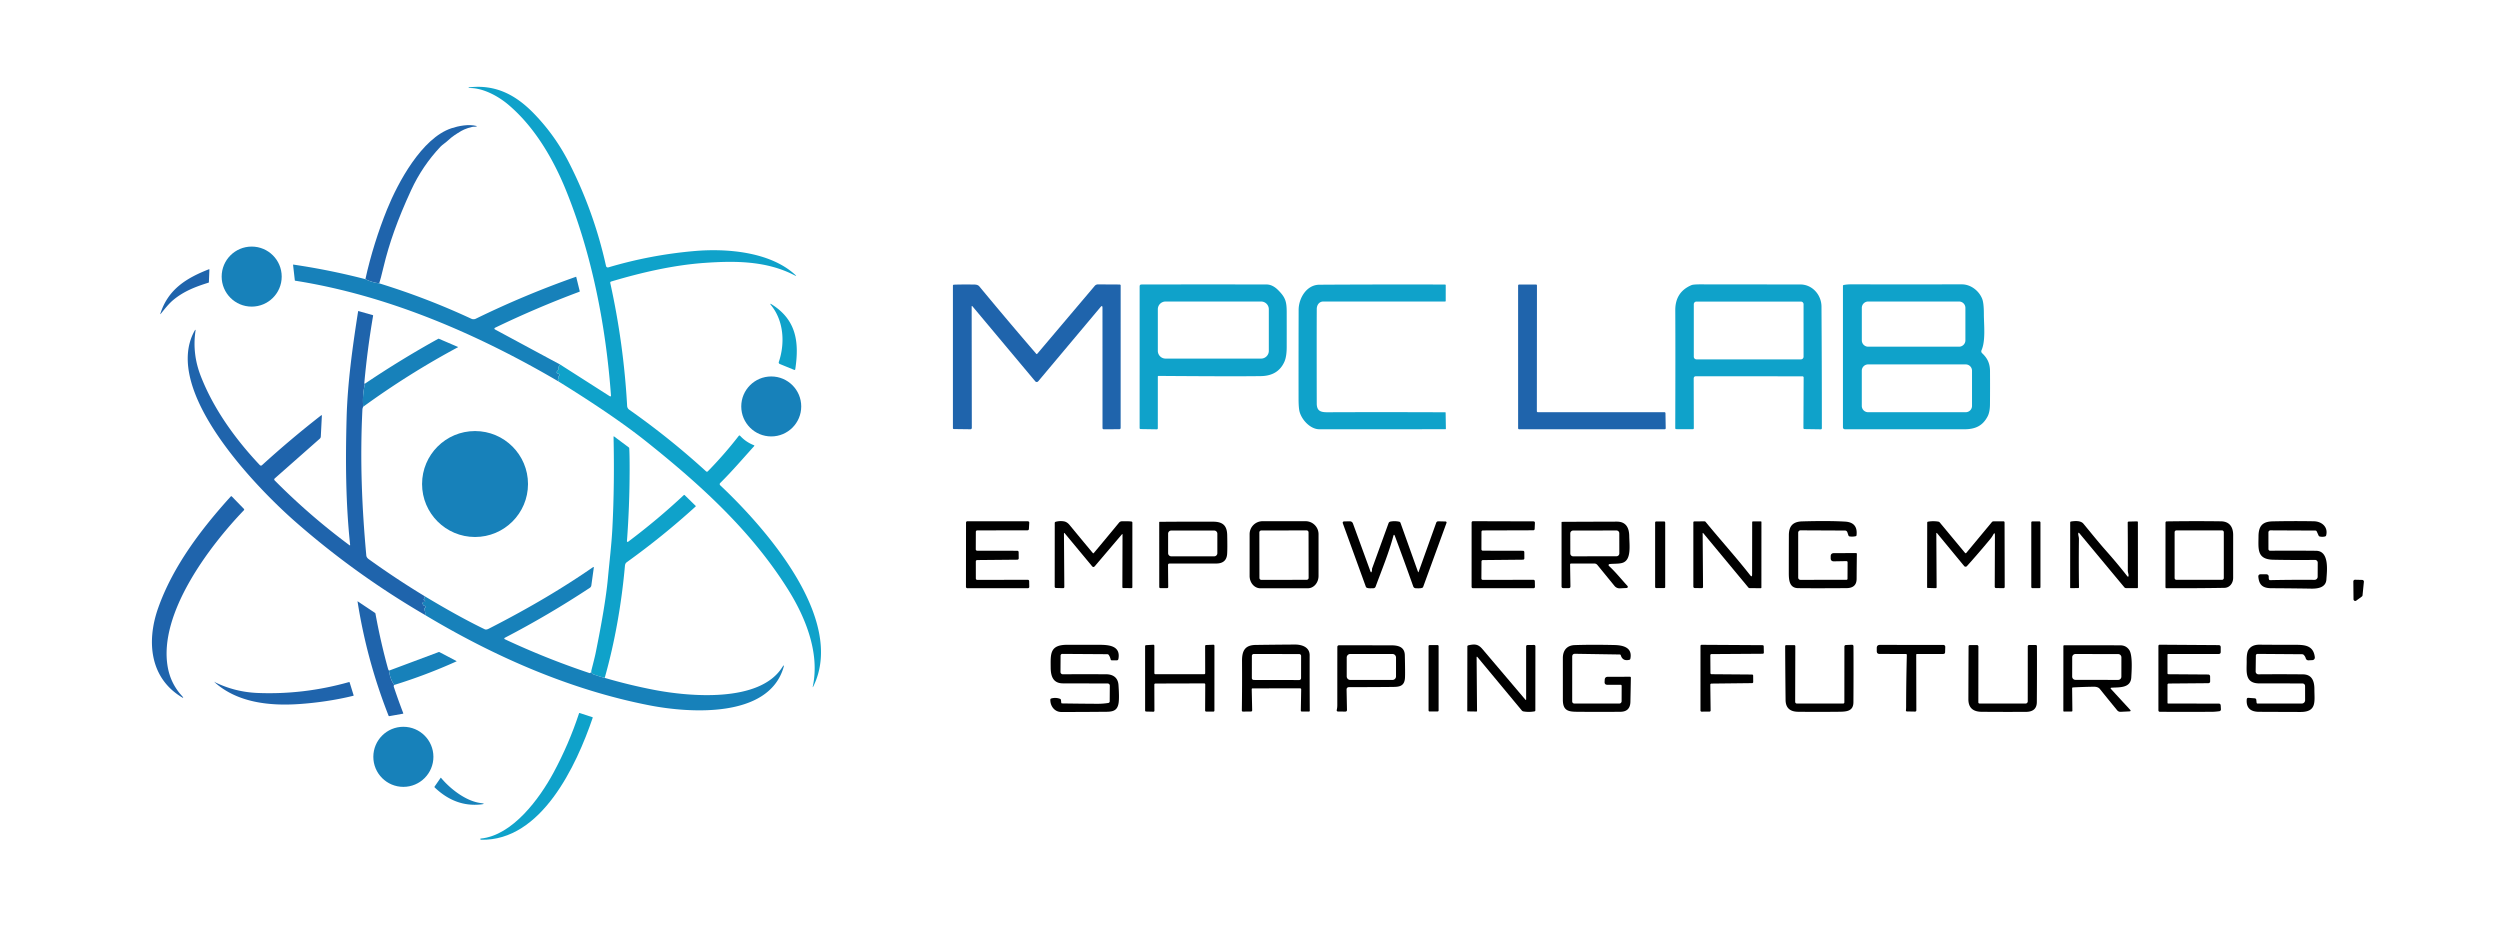 <svg width="1424" height="536" xmlns="http://www.w3.org/2000/svg" version="1.1">
 <g>
  <title>Layer 1</title>
  <path id="svg_78" d="m318.22,217.33q0.17,-0.46 -0.41,-1.04q-0.22,-0.22 0.07,-0.35q0.23,-0.1 0.34,-0.32q0.05,-0.1 -0.05,-0.16q-0.04,-0.03 -0.08,-0.05q-0.05,-0.02 -0.06,-0.16q-0.05,-0.83 0.52,-1.32q0.41,-0.34 0.09,-0.77q-0.24,-0.34 -0.61,-0.29q-0.48,0.08 -0.76,-0.31q-0.47,-0.64 0.23,-1.31q0.81,-0.77 0.58,-1.78q-0.09,-0.39 0.18,-0.7l0.91,-1.06l28.22,18.02a0.41,0.41 0 0 0 0.63,-0.38c-2.87,-39.5 -10.82,-80.56 -25.7,-117.14c-7.22,-17.74 -17.84,-36 -32.87,-48.66c-5.73,-4.83 -14.47,-9.61 -22.32,-9.41q-0.18,0 -0.19,-0.17l0,0q-0.01,-0.18 0.16,-0.2c15.32,-1.83 26.85,4.39 37.12,15.01q11.97,12.38 19.81,27.73q14.31,28.01 21.16,58.99a1.07,1.07 0 0 0 1.35,0.8q23.85,-7.1 48.96,-9.3c18.3,-1.61 42.99,0.35 57.37,13.45q1.31,1.2 -0.26,0.38c-16.02,-8.32 -33.95,-8.33 -51.65,-7.06c-17.58,1.27 -35.81,5.5 -52.78,10.57q-0.72,0.21 -0.55,0.94q7.63,34.59 9.59,69.96a2.79,2.77 -74.2 0 0 1.17,2.11q23.03,16.18 43.81,35.15a0.7,0.7 0 0 0 0.97,-0.03q9.37,-9.56 17.58,-20.14q0.42,-0.53 0.88,-0.04q3.27,3.54 7.77,5.29q0.48,0.18 0.14,0.56c-6.44,7.12 -12.56,14.31 -19.33,21a0.89,0.89 0 0 0 0.02,1.28c25.41,23.91 71.73,76.11 53.11,114.41q-0.6,1.23 -0.32,-0.11c3.94,-18.73 -4.1,-38.83 -13.91,-54.56c-21.12,-33.85 -50.48,-60.37 -81.19,-84.83q-18.21,-14.5 -49.7,-34z" fill="#0fa2ca"/>
  <path id="svg_79" d="m216,161.39q-4.41,-0.6 -7.87,-2.37c2.92,-13.48 7.46,-27.68 12.31,-39.68c6.19,-15.31 19.8,-40.65 36.66,-46.27c4.07,-1.36 9.88,-2.47 14.21,-1.33q0.61,0.16 0.01,0.35q-0.39,0.12 -0.76,0.08c-1.87,-0.19 -6.19,1.44 -7.83,2.43c-2.8,1.69 -5.09,3.06 -7.65,5.49c-1.29,1.23 -3.05,2.28 -4.2,3.49q-10.32,10.95 -16.66,24.66c-7.8,16.88 -12.57,30.48 -15.74,43.75q-1.72,7.22 -2.48,9.4z" fill="#1f64ac"/>
  <circle id="svg_80" r="17.1" cy="157.55" cx="143.36" fill="#1781ba"/>
  <path id="svg_81" d="m208.13,159.02q3.46,1.77 7.87,2.37q27.1,8.36 52.45,20.16a3,3 0 0 0 2.59,-0.02q27.8,-13.59 56.99,-23.86q0.16,-0.06 0.2,0.11l1.97,8.01q0.08,0.3 -0.22,0.41q-24.5,9.14 -48.06,20.52a0.51,0.51 0 0 0 -0.02,0.91l37.27,20.08l-0.91,1.06q-0.27,0.31 -0.18,0.7q0.23,1.01 -0.58,1.78q-0.7,0.67 -0.23,1.31q0.28,0.39 0.76,0.31q0.37,-0.05 0.61,0.29q0.32,0.43 -0.09,0.77q-0.57,0.49 -0.52,1.32q0.01,0.14 0.06,0.16q0.04,0.02 0.08,0.05q0.1,0.06 0.05,0.16q-0.11,0.22 -0.34,0.32q-0.29,0.13 -0.07,0.35q0.58,0.58 0.41,1.04c-46.31,-27.12 -97.16,-49.1 -150.05,-57.43q-0.21,-0.03 -0.24,-0.25l-1,-8.75q-0.03,-0.22 0.19,-0.18q20.71,3.04 41.01,8.3z" fill="#1781ba"/>
  <path id="svg_82" d="m91.38,178.53c4.47,-13.84 14.89,-20.19 27.65,-25.17a0.19,0.18 80.6 0 1 0.25,0.18l-0.3,7.17q-0.01,0.24 -0.24,0.31c-7.33,2.29 -13.93,4.81 -19.93,9.75c-2.63,2.17 -4.96,5.15 -7.17,7.9q-0.5,0.62 -0.26,-0.14z" fill="#1f64ac"/>
  <path id="svg_83" d="m627.97,175.34q0,-1.77 -1.13,-0.41l-35.47,42.26a1.1,1.1 0 0 1 -1.69,0l-35.7,-42.64q-0.52,-0.63 -0.52,0.19l0.09,68.87q0,0.92 -0.92,0.9l-9.28,-0.12q-0.57,-0.01 -0.57,-0.58l0,-81.06q0,-0.56 0.56,-0.59q3.93,-0.18 11.65,-0.08q1.98,0.02 2.84,1.06q16.06,19.42 32.44,38.42a0.35,0.34 -45.6 0 0 0.52,-0.01l32.77,-38.71a2.41,2.39 -69.4 0 1 1.85,-0.85l12.37,0.07a0.55,0.55 0 0 1 0.55,0.55l-0.01,81.03q0,0.84 -0.83,0.84l-8.74,0.03q-0.76,0 -0.76,-0.76l-0.02,-68.41z" fill="#1f64ac"/>
  <path id="svg_84" d="m659.5,214.56l-0.01,29.34q0,0.65 -0.64,0.64l-9.09,-0.14q-0.63,-0.01 -0.63,-0.63l0.01,-80.65q0,-1.07 1.07,-1.07q35.98,-0.08 71.22,-0.01q3.46,0.01 6.72,3.32c4.07,4.12 4.75,6.44 4.76,12.58q0.02,9.86 0,19.73q-0.01,5.49 -1.35,8.45q-3.59,7.96 -13.31,8.11q-14.65,0.23 -58.3,-0.11q-0.45,-0.01 -0.45,0.44zm63.22,-38.41a4.4,4.4 0 0 0 -4.4,-4.4l-54.42,0a4.4,4.4 0 0 0 -4.4,4.4l0,23.7a4.4,4.4 0 0 0 4.4,4.4l54.42,0a4.4,4.4 0 0 0 4.4,-4.4l0,-23.7z" fill="#0fa2ca"/>
  <path id="svg_85" d="m753.75,171.75c-2.45,0.01 -3.71,2.09 -3.72,4.25q-0.08,16.52 -0.01,53.75c0.01,4.34 2.14,5.08 6.12,5.07q33.31,-0.13 67.05,0.02q0.24,0.01 0.24,0.24l0.14,9.1q0,0.29 -0.29,0.29q-36.55,0.08 -71.78,0.04c-4.97,-0.01 -9.78,-5.03 -11.19,-9.73q-0.64,-2.13 -0.65,-7.61q-0.03,-25.33 0.04,-50.67c0.02,-6.59 4.46,-14.27 11.8,-14.32q34.75,-0.22 71.59,-0.11a0.41,0.4 90 0 1 0.4,0.41l-0.01,8.93a0.34,0.33 0 0 1 -0.34,0.33q-34.87,0.01 -69.39,0.01z" fill="#0fa2ca"/>
  <path id="svg_86" d="m875.96,234.78l72.12,0a0.57,0.57 0 0 1 0.57,0.56l0.14,8.58a0.57,0.57 0 0 1 -0.57,0.58l-82.93,0.01a0.57,0.57 0 0 1 -0.57,-0.57l-0.01,-81.29a0.57,0.57 0 0 1 0.57,-0.57l9.6,-0.03a0.57,0.57 0 0 1 0.57,0.57l-0.06,71.59a0.57,0.57 0 0 0 0.57,0.57z" fill="#1f64ac"/>
  <path id="svg_87" d="m964.73,215.66l0.07,28.18q0,0.64 -0.64,0.64l-9.27,-0.03q-0.67,0 -0.67,-0.67q0.14,-42.48 0.02,-67.03q-0.06,-10.42 9.25,-14.35q1.05,-0.44 5.26,-0.43q28.38,0.03 56.75,0.06c6.8,0.01 11.98,5.93 12.02,12.57q0.22,34.63 0.21,69.27q0,0.68 -0.67,0.67l-9.13,-0.14q-0.71,-0.01 -0.7,-0.72l0.13,-28.66a0.67,0.67 0 0 0 -0.67,-0.67l-60.6,-0.04q-1.36,0 -1.36,1.35zm62.58,-42.37a1.51,1.51 0 0 0 -1.51,-1.51l-59.5,0a1.51,1.51 0 0 0 -1.51,1.51l0,29.9a1.51,1.51 0 0 0 1.51,1.51l59.5,0a1.51,1.51 0 0 0 1.51,-1.51l0,-29.9z" fill="#0fa2ca"/>
  <path id="svg_88" d="m1129.01,201.18c3.02,2.83 4.47,5.8 4.5,10.2q0.07,9.5 -0.02,18.99q-0.04,4.34 -1.36,6.84c-2.86,5.43 -7.06,7.31 -13.38,7.31q-33.63,0 -67.78,-0.02q-1.23,0 -1.23,-1.23l0,-80.43a0.52,0.51 85.4 0 1 0.43,-0.51q1.92,-0.36 3.83,-0.36q31.75,0.03 63.5,0c5.1,0 9.8,3.74 11.56,8.28q0.95,2.46 0.95,8.61c0,5.99 1.1,15.18 -1.34,20.63a1.49,1.48 -56.6 0 0 0.34,1.69zm-9.52,-25.81a3.63,3.63 0 0 0 -3.63,-3.63l-51.74,0a3.63,3.63 0 0 0 -3.63,3.63l0,18.48a3.63,3.63 0 0 0 3.63,3.63l51.74,0a3.63,3.63 0 0 0 3.63,-3.63l0,-18.48zm3.77,35.78a3.58,3.58 0 0 0 -3.58,-3.58l-55.62,0a3.58,3.58 0 0 0 -3.58,3.58l0,20.06a3.58,3.58 0 0 0 3.58,3.58l55.62,0a3.58,3.58 0 0 0 3.58,-3.58l0,-20.06z" fill="#0fa2ca"/>
  <path id="svg_92" d="m443.61,206.18c3.57,-10.5 2.9,-23.25 -4.31,-32.2q-1.28,-1.59 0.45,-0.49c13.8,8.77 15.59,21.31 13.23,36.85a0.45,0.45 0 0 1 -0.62,0.35l-8.23,-3.38a0.91,0.91 0 0 1 -0.52,-1.13z" fill="#0fa2ca"/>
  <path id="svg_93" d="m207.89,218.52q-1.56,6.46 -1.01,13.16q-0.42,0.91 -0.45,1.57c-1.46,29.26 -0.24,56.21 2.21,83.08q0.11,1.25 1.37,2.16q15.6,11.23 32.03,21.19l-0.42,0.86a0.16,0.16 0 0 0 0.23,0.2q0.24,-0.17 0.27,-0.05q0.02,0.16 -0.14,0.34q-0.21,0.23 -0.49,0.34q-0.48,0.18 -0.04,0.45q0.14,0.09 0.31,0.1q0.31,0.01 0.36,0.32q0.13,0.7 -0.62,0.64a0.74,0.74 0 0 0 -0.78,0.92q0.32,1.24 1.38,1.34a0.44,0.44 0 0 1 0.27,0.75l-0.47,0.47a0.72,0.71 58.2 0 0 -0.17,0.76q0.71,2.02 0.38,3.18q-39.68,-23.11 -73.95,-53.19c-22.7,-19.93 -75.87,-74.73 -57.4,-108.57q0.81,-1.48 0.56,0.19q-1.88,12.91 3.08,25.6c7.39,18.89 19.82,35.98 33.6,50.6a0.88,0.88 0 0 0 1.23,0.05q16.32,-14.87 33.75,-28.44a0.23,0.22 72.6 0 1 0.36,0.19l-0.61,11.94a1.73,1.73 0 0 1 -0.59,1.21l-25.67,22.65a0.75,0.74 -43.2 0 0 -0.04,1.09q19.94,20.12 42.7,36.99a0.2,0.19 -74.6 0 0 0.31,-0.18c-2.56,-24.09 -2.67,-47.98 -2.02,-72.18c0.54,-20.31 3.42,-40.86 6.56,-60.89q0.03,-0.23 0.26,-0.16l8.05,2.28q0.28,0.08 0.23,0.37q-3.26,19 -4.99,38.16q-0.07,0.73 0.36,0.51z" fill="#1f64ac"/>
  <path id="svg_94" d="m206.88,231.68q-0.55,-6.7 1.01,-13.16q20.49,-13.79 41.67,-25.51a0.58,0.57 -48 0 1 0.49,-0.03l10.8,4.64a0.09,0.09 0 0 1 0.01,0.16q-27.93,14.96 -53.98,33.9z" fill="#1781ba"/>
  <circle id="svg_96" r="17.08" cy="231.51" cx="439.3" fill="#1781ba"/>
  <circle id="svg_97" r="30.17" cy="275.7" cx="270.58" fill="#1781ba"/>
  <path id="svg_98" d="m344.45,386.12q-3.23,-0.86 -6.26,-1.94c-1.24,-0.45 -1.5,-1.23 -1.31,-2.44q1.87,-7.19 2.39,-9.74q5.59,-27.5 6.98,-42.5c0.89,-9.58 2.08,-19.32 2.56,-28.68c0.91,-17.54 1.04,-34.57 0.67,-52.08a0.18,0.18 0 0 1 0.29,-0.15l8.38,6.25q0.24,0.17 0.26,0.47q0.24,3.17 0.23,12.44q-0.03,20.39 -1.53,40.48a0.41,0.41 0 0 0 0.66,0.36q16.58,-12.43 31.72,-26.58a0.37,0.36 45.6 0 1 0.5,0.01l6.23,6.09q0.21,0.21 -0.01,0.41q-18.71,17 -39.1,31.64c-0.87,0.63 -1.07,1.29 -1.16,2.28c-1.91,21.34 -5.69,43.13 -11.5,63.68z" fill="#0fa2ca"/>
  <path id="svg_99" d="m103.76,396.52q0.39,0.42 0.57,0.94q0.06,0.17 -0.09,0.08c-18.88,-10.88 -20.9,-32.03 -14.22,-51.02c8.43,-23.98 24.71,-45.28 41.36,-63.67q0.35,-0.39 0.72,-0.01l6.83,7.02a0.56,0.55 -45.4 0 1 0,0.77c-19.99,20.82 -48.61,58.94 -43.42,89.11q1.65,9.65 8.25,16.78z" fill="#1f64ac"/>
  <path id="svg_100" d="m556.57,313.68l22.88,0.04a0.77,0.77 0 0 1 0.77,0.76l0.04,3.54a0.77,0.77 0 0 1 -0.76,0.78l-22.91,0.21a0.77,0.77 0 0 0 -0.76,0.77l0.01,9.75a0.77,0.77 0 0 0 0.77,0.77l28.83,-0.05a0.77,0.77 0 0 1 0.77,0.76l0.07,3.25a0.77,0.77 0 0 1 -0.77,0.78l-34.53,0a0.77,0.77 0 0 1 -0.77,-0.77l0.04,-36.6a0.77,0.77 0 0 1 0.77,-0.77l34.48,0.03a0.77,0.77 0 0 1 0.77,0.81l-0.21,3.6a0.77,0.77 0 0 1 -0.76,0.72l-28.69,0.06a0.77,0.77 0 0 0 -0.77,0.77l-0.04,10.02a0.77,0.77 0 0 0 0.77,0.77z" fill="#000000"/>
  <path id="svg_101" d="m743.65,296.88a7.39,7.39 0 0 1 7.39,7.39l0,23.78a7.03,6.1 -90 0 1 -6.1,7.03l-27.06,0a7.03,6.1 -90 0 1 -6.1,-7.03l0,-23.78a7.39,7.39 0 0 1 7.39,-7.39l24.48,0zm1.697,6.336a1.1,1.1 0 0 0 -1.102,-1.098l-25.82,0.045a1.1,1.1 0 0 0 -1.098,1.102l0.045,25.94a1.1,1.1 0 0 0 1.102,1.098l25.82,-0.045a1.1,1.1 0 0 0 1.098,-1.102l-0.045,-25.94z" fill="#000000"/>
  <path id="svg_102" d="m793.63,305.36c-2.58,9.68 -6.58,19.27 -10.05,28.7q-0.36,1 -1.41,1.01c-1.21,0.01 -2.5,0.15 -3.54,-0.25q-0.49,-0.18 -0.66,-0.67l-13.04,-35.92q-0.44,-1.22 0.86,-1.24l2.95,-0.05q1.44,-0.03 1.93,1.32l9.92,27.16q0.42,1.16 0.78,-0.02q0.17,-0.54 0.12,-1.13a1.35,1.25 55.4 0 1 0.07,-0.48l9.37,-25.82a1.39,1.38 4.6 0 1 1.03,-0.87q2.5,-0.49 4.97,0.05q0.59,0.12 0.8,0.69l9.95,27.85q0.19,0.53 0.38,0l10,-27.92a1.24,1.24 0 0 1 1.21,-0.83l4.12,0.1a0.59,0.59 0 0 1 0.54,0.8l-13.29,36.43q-0.13,0.37 -0.49,0.52c-0.95,0.41 -2.32,0.31 -3.5,0.29q-1.29,-0.01 -1.67,-1.07q-5.17,-14.55 -10.45,-28.7q-0.52,-1.37 -0.9,0.05z" fill="#000000"/>
  <path id="svg_103" d="m844.57,330.29l28.89,-0.03a0.77,0.77 0 0 1 0.77,0.76l0.07,3.24a0.77,0.77 0 0 1 -0.77,0.78l-34.54,0.01a0.77,0.77 0 0 1 -0.77,-0.77l0.01,-36.64a0.77,0.77 0 0 1 0.77,-0.77l34.52,0.1a0.77,0.77 0 0 1 0.77,0.8l-0.15,3.54a0.77,0.77 0 0 1 -0.77,0.74l-28.75,0.09a0.77,0.77 0 0 0 -0.77,0.77l-0.03,9.99a0.77,0.77 0 0 0 0.77,0.77l22.89,0.05a0.77,0.77 0 0 1 0.77,0.77l0.02,3.53a0.77,0.77 0 0 1 -0.77,0.78l-22.88,0.22a0.77,0.77 0 0 0 -0.76,0.77l-0.06,9.73a0.77,0.77 0 0 0 0.77,0.77z" fill="#000000"/>
  <path id="svg_104" d="m1051.74,319.61l-7.15,0.13q-1.83,0.03 -1.83,-1.81l0,-1.02q0,-1.83 1.83,-1.84l12.6,-0.05a0.48,0.48 0 0 1 0.48,0.48q-0.1,7.11 -0.14,14.26q-0.04,5.2 -5.78,5.24q-18.44,0.13 -27.5,0.01c-5.25,-0.07 -5.35,-4.98 -5.35,-9.03q0,-10.57 0.04,-21.14c0.02,-5.39 2.48,-7.72 7.63,-7.86q14.92,-0.43 24.42,0.13q7.29,0.43 6.5,7.72q-0.05,0.5 -0.54,0.6q-1.7,0.38 -3.41,0.12a0.85,0.85 0 0 1 -0.68,-0.58l-0.62,-1.83a1.37,1.37 0 0 0 -1.3,-0.94l-25.35,-0.12a1.33,1.33 0 0 0 -1.34,1.33l0.01,25.61a1.26,1.26 0 0 0 1.26,1.26l26.27,-0.02a0.55,0.55 0 0 0 0.55,-0.55l0.05,-9.46a0.64,0.64 0 0 0 -0.65,-0.64z" fill="#000000"/>
  <path id="svg_105" d="m1102.93,303.77l0.17,30.68q0.01,0.58 -0.57,0.57l-4.49,-0.13q-0.36,-0.01 -0.36,-0.37l0.06,-36.8q0,-0.5 0.49,-0.59q2.89,-0.49 5.76,-0.03q0.56,0.08 0.91,0.51l14.35,17.27q0.4,0.48 0.8,0l14.49,-17.46q0.38,-0.46 0.98,-0.46l5.6,-0.02q0.67,0 0.68,0.68l0.08,36.71a0.69,0.69 0 0 1 -0.71,0.69l-4.27,-0.07a0.72,0.71 -89.6 0 1 -0.7,-0.72l0.11,-29.23q0.01,-2.34 -1.08,-0.27q-0.57,1.1 -1.73,2.5q-6.4,7.73 -13.13,15.22a1.05,1.05 0 0 1 -1.59,-0.04l-15.48,-18.77a0.21,0.21 0 0 0 -0.37,0.13z" fill="#000000"/>
  <path id="svg_106" d="m1183.77,304.08c0,0.89 0.4,1.95 0.39,2.89q-0.17,13.85 0.04,27.54a0.45,0.45 0 0 1 -0.45,0.46l-4.25,0.03q-0.34,0 -0.34,-0.34l0.02,-37.08a0.54,0.54 0 0 1 0.46,-0.53c2.11,-0.33 5.51,-0.63 7.07,1.25c4.34,5.23 8.37,10.31 13.06,15.6q6.21,6.99 11.82,14.16q0.78,1.01 0.83,-0.27c0.03,-0.84 -0.43,-1.86 -0.43,-2.73q0.07,-13.83 -0.05,-27.38q0,-0.58 0.57,-0.59l4.71,-0.12a0.51,0.5 88.9 0 1 0.52,0.51l0.02,37.02q0,0.52 -0.51,0.52l-6.18,-0.03q-0.66,0 -1.09,-0.51l-25.49,-30.66q-0.72,-0.86 -0.72,0.26z" fill="#000000"/>
  <path id="svg_107" d="m1272,329.18c0,2.87 -1.87,5.6 -5.01,5.66q-16.51,0.28 -33,0.19a0.54,0.54 0 0 1 -0.54,-0.54l0.02,-36.74q0,-0.76 0.75,-0.77q15.22,-0.24 30.78,-0.04c4.81,0.06 7.01,3.1 7.01,7.83q-0.01,12.21 -0.01,24.41zm-5.32,-26.03a1.04,1.04 0 0 0 -1.04,-1.04l-25.94,0a1.04,1.04 0 0 0 -1.04,1.04l0,26.08a1.04,1.04 0 0 0 1.04,1.04l25.94,0a1.04,1.04 0 0 0 1.04,-1.04l0,-26.08z" fill="#000000"/>
  <path id="svg_108" d="m1292.1,312.76a0.94,0.94 0 0 0 0.94,0.94q13.24,-0.11 26.2,0.03c7.73,0.08 6.18,11.62 5.88,16.31c-0.27,4.42 -4.44,5.32 -8.62,5.25q-11.31,-0.19 -22.61,-0.24c-4.79,-0.02 -7.03,-1.6 -7.53,-6.37q-0.17,-1.58 1.42,-1.58l2.92,0q1.62,0 1.57,1.62q-0.06,1.75 0.73,1.73q12.82,-0.27 25.36,-0.17a1.77,1.76 0.3 0 0 1.78,-1.75l0.04,-8.04a1.55,1.55 0 0 0 -1.56,-1.56q-11.82,0.14 -23.74,-0.1c-9.45,-0.19 -8.48,-6.14 -8.43,-13.31c0.04,-5.87 2.24,-8.42 8.01,-8.55q11.78,-0.27 23.54,-0.05c4.44,0.09 8.17,3.2 7,7.96q-0.14,0.56 -0.7,0.7q-1.51,0.36 -3.02,0a0.87,0.85 -4.8 0 1 -0.59,-0.49l-1.06,-2.35q-0.23,-0.53 -0.82,-0.53l-25.56,-0.12a1.16,1.15 -89.8 0 0 -1.16,1.16l0.01,9.51z" fill="#000000"/>
  <path id="svg_109" d="m639.39,304.54q0.01,-0.6 -0.39,-0.14l-15.41,18.11q-0.79,0.92 -1.56,-0.01l-15.48,-18.65q-0.52,-0.63 -0.52,0.19l0.21,30.23q0.01,0.77 -0.76,0.75l-3.9,-0.1q-0.82,-0.02 -0.82,-0.84l0.03,-36.16q0,-0.56 0.54,-0.71q2.38,-0.64 4.73,-0.23q1.75,0.31 3.2,2.08q6.6,8.02 13.18,15.91q0.31,0.37 0.62,0q7.19,-8.58 14.37,-17.29q0.64,-0.78 1.85,-0.77c1.7,0.02 3.48,-0.07 5.16,0.15q0.56,0.08 0.56,0.65l-0.01,36.79a0.49,0.49 0 0 1 -0.49,0.49l-4.68,-0.02a0.53,0.52 0.6 0 1 -0.52,-0.52l0.09,-29.91z" fill="#000000"/>
  <path id="svg_110" d="m665.31,321.77l0.11,12.52q0.01,0.71 -0.71,0.71l-3.69,-0.01q-0.71,0 -0.71,-0.72l-0.02,-36.77a0.28,0.27 -1.1 0 1 0.27,-0.27q15.18,-0.14 30.44,-0.08c5.43,0.02 7.91,2.15 8.02,7.67q0.16,7.77 -0.04,10.68q-0.36,5.47 -6.23,5.48q-13.27,0.03 -26.68,0.02a0.76,0.76 0 0 0 -0.76,0.77zm28.09,-17.79a1.78,1.78 0 0 0 -1.78,-1.78l-24.48,0a1.78,1.78 0 0 0 -1.78,1.78l0,11.12a1.78,1.78 0 0 0 1.78,1.78l24.48,0a1.78,1.78 0 0 0 1.78,-1.78l0,-11.12z" fill="#000000"/>
  <path id="svg_111" d="m894.32,321.48l0.2,12.5q0.01,1.01 -1,1.01l-3.05,0q-1.01,0 -1.01,-1.02l0,-36.44a0.29,0.29 0 0 1 0.29,-0.29q15.54,-0.08 31.14,-0.12c5.12,-0.02 7.04,3.27 7.12,8.16c0.1,5.39 1.24,13.17 -3.35,15.13c-2.04,0.88 -5.3,0.59 -7.86,0.87a0.63,0.62 63.2 0 0 -0.35,1.08c3.96,3.64 7.03,7.59 10.57,11.41a0.69,0.69 0 0 1 -0.47,1.15l-3.86,0.2a3.71,3.7 -20.9 0 1 -3.05,-1.36l-9.73,-11.91q-0.71,-0.87 -1.82,-0.86l-13.32,0.02a0.46,0.46 0 0 0 -0.45,0.47zm28.03,-17.714a1.61,1.61 0 0 0 -1.613,-1.607l-24.7,0.043a1.61,1.61 0 0 0 -1.607,1.613l0.02,11.46a1.61,1.61 0 0 0 1.613,1.607l24.7,-0.043a1.61,1.61 0 0 0 1.607,-1.613l-0.02,-11.46z" fill="#000000"/>
  <rect id="svg_112" rx="0.55" height="37.94" width="5.74" y="297.02" x="942.76" fill="#000000"/>
  <path id="svg_113" d="m969.83,303.74l0.22,30.5q0,0.79 -0.79,0.77l-3.84,-0.06q-0.89,-0.02 -0.89,-0.9l0,-36.43q0,-0.62 0.62,-0.62l5.68,-0.05a0.91,0.9 -19.4 0 1 0.7,0.33c8.37,10.21 17.22,19.98 25.36,30.36q1.11,1.41 1.11,-0.39l0.04,-29.79a0.5,0.49 0 0 1 0.5,-0.49l4.38,0.01q0.39,0 0.39,0.39l-0.02,37.28q0,0.39 -0.4,0.39l-6.27,-0.04q-0.47,-0.01 -0.77,-0.37l-25.72,-31a0.17,0.17 0 0 0 -0.3,0.11z" fill="#000000"/>
  <rect id="svg_114" rx="0.55" height="38.02" width="5.22" y="296.98" x="1157.02" fill="#000000"/>
  <path id="svg_119" d="m336.88,381.74c-0.19,1.21 0.07,1.99 1.31,2.44q3.03,1.08 6.26,1.94q13.87,4.07 28.06,6.81c20.11,3.88 60.09,7.48 73,-12.79q1.53,-2.39 0.7,0.32c-8.86,28.97 -54.02,25.61 -75.97,21.36c-45.28,-8.77 -88.78,-27.88 -128.13,-51.52q0.33,-1.16 -0.38,-3.18a0.72,0.71 58.2 0 1 0.17,-0.76l0.47,-0.47a0.44,0.44 0 0 0 -0.27,-0.75q-1.06,-0.1 -1.38,-1.34a0.74,0.74 0 0 1 0.78,-0.92q0.75,0.06 0.62,-0.64q-0.05,-0.31 -0.36,-0.32q-0.17,-0.01 -0.31,-0.1q-0.44,-0.27 0.04,-0.45q0.28,-0.11 0.49,-0.34q0.16,-0.18 0.14,-0.34q-0.03,-0.12 -0.27,0.05a0.16,0.16 0 0 1 -0.23,-0.2l0.42,-0.86q19.39,11.67 34.03,18.74q0.89,0.43 2.28,-0.28c23.91,-12.22 42.89,-23.63 59.52,-35.13a0.24,0.24 0 0 1 0.37,0.24l-1.41,10.2a2,1.99 77.7 0 1 -0.88,1.38q-23.49,15.5 -48.46,28.48a0.44,0.44 0 0 0 0.02,0.78q23.54,11.03 48.2,19.27q0.45,0.15 0.74,-0.23q0.37,-0.48 0.43,-1.39z" fill="#1781ba"/>
  <path id="svg_120" d="m1340.56,341.33l-0.1,-10.12a0.98,0.98 0 0 1 1.01,-0.99l4.05,0.1a0.98,0.98 0 0 1 0.95,1.08l-0.77,7.68a0.98,0.98 0 0 1 -0.39,0.7l-3.19,2.33a0.98,0.98 0 0 1 -1.56,-0.78z" fill="#000000"/>
  <path id="svg_121" d="m221.57,382q0.59,4.72 2.99,8.15q-0.22,0.1 -0.29,0.57q-0.03,0.26 0.07,0.58q2.55,7.64 5.36,14.94a0.22,0.22 0 0 1 -0.17,0.29l-7.76,1.38a0.4,0.39 74 0 1 -0.44,-0.25q-12.43,-31.57 -17.68,-65.12a0.04,0.04 0 0 1 0.06,-0.04l9.85,6.58q0.25,0.17 0.31,0.48q2.94,16.17 7.17,31.43q0.14,0.52 0.53,1.01z" fill="#1f64ac"/>
  <path id="svg_122" d="m604.97,400.67q10.02,0.16 20.03,0.21q3.21,0.02 6.3,-0.47a0.93,0.93 0 0 0 0.79,-0.91l0.06,-8.97a1.2,1.19 -89.8 0 0 -1.19,-1.21q-13.1,-0.05 -25.46,-0.07c-5.63,-0.01 -7,-3.99 -7.03,-9.06c-0.05,-7.62 -0.58,-12.89 9.28,-12.91q9.12,-0.03 18.25,0c5.31,0.02 12.51,0.35 11.03,8.11a0.91,0.91 0 0 1 -0.88,0.74l-2.8,0.01a0.76,0.75 -6.2 0 1 -0.74,-0.59q-0.29,-1.3 -1.01,-2.42a1.08,1.07 -15.7 0 0 -0.89,-0.5l-25.63,-0.17a0.97,0.96 -89.4 0 0 -0.97,0.96l-0.06,9.36a1.28,1.27 89.8 0 0 1.28,1.28q12.44,-0.05 24.66,0c3.99,0.02 6.8,1.88 7.1,6.11q0.48,6.8 0.12,9.86c-0.71,5.92 -4.62,5.37 -9.91,5.42q-11.39,0.11 -22.81,0.1c-3.73,-0.01 -6.25,-3.28 -6.22,-6.93q0,-0.63 0.61,-0.79q2.47,-0.66 4.84,0.19q0.56,0.2 0.62,0.79l0.15,1.42q0.05,0.43 0.48,0.44z" fill="#000000"/>
  <path id="svg_123" d="m658.1,384.03l27.8,0a0.58,0.58 0 0 0 0.58,-0.58l-0.04,-15.47a0.58,0.58 0 0 1 0.56,-0.58l4.14,-0.17a0.58,0.58 0 0 1 0.6,0.58l-0.01,36.95a0.58,0.58 0 0 1 -0.58,0.58l-4.13,-0.03a0.58,0.58 0 0 1 -0.58,-0.58l0.07,-14.89a0.58,0.58 0 0 0 -0.58,-0.58l-27.84,0.08a0.58,0.58 0 0 0 -0.58,0.58l0.05,14.89a0.58,0.58 0 0 1 -0.59,0.59l-4.14,-0.1a0.58,0.58 0 0 1 -0.57,-0.58l-0.01,-36.66a0.58,0.58 0 0 1 0.55,-0.58l4.11,-0.24a0.58,0.58 0 0 1 0.61,0.58l0,15.63a0.58,0.58 0 0 0 0.58,0.58z" fill="#000000"/>
  <path id="svg_124" d="m740.5,392.08l-27.07,0.02a0.45,0.45 0 0 0 -0.45,0.46l0.26,11.95q0.01,0.77 -0.75,0.77l-4.45,0.04q-0.7,0.01 -0.69,-0.7q0.2,-13.92 0.11,-28.12c-0.04,-5.81 1.66,-9.06 7.79,-9.14q11.13,-0.16 22.25,-0.23c3.92,-0.02 8.49,1.37 8.48,6.12q-0.03,15.89 0.07,31.52q0.01,0.55 -0.54,0.54l-4.04,-0.04q-0.53,-0.01 -0.52,-0.54l0.21,-11.98q0.01,-0.67 -0.66,-0.67zm0.611,-18.445a1.08,1.08 0 0 0 -1.078,-1.082l-25.88,-0.045a1.08,1.08 0 0 0 -1.082,1.078l-0.022,12.64a1.08,1.08 0 0 0 1.078,1.082l25.88,0.045a1.08,1.08 0 0 0 1.082,-1.078l0.022,-12.64z" fill="#000000"/>
  <rect id="svg_125" rx="0.52" height="37.82" width="5.72" y="367.44" x="813.71" fill="#000000"/>
  <path id="svg_126" d="m841.08,374.3l0.24,30.66a0.33,0.32 -0.8 0 1 -0.33,0.33l-4.99,-0.08a0.24,0.24 0 0 1 -0.24,-0.24l0.05,-36.73a0.68,0.67 83.6 0 1 0.52,-0.66c3.6,-0.79 5.54,-0.83 8.09,2.17q12.29,14.46 24.33,28.67q0.54,0.64 0.54,-0.2l-0.01,-29.91q0,-0.9 0.9,-0.91l3.53,-0.03q0.85,0 0.85,0.84l-0.03,36.41a0.59,0.58 85.4 0 1 -0.49,0.58q-3.13,0.56 -6.27,0.03q-0.58,-0.11 -0.97,-0.57l-25.33,-30.5a0.22,0.22 0 0 0 -0.39,0.14z" fill="#000000"/>
  <path id="svg_127" d="m923.13,390.06l-7.53,0q-1.72,0 -1.62,-1.71l0.07,-1.17q0.1,-1.66 1.77,-1.67l12.57,-0.03q0.56,0 0.55,0.56q-0.11,6.93 -0.26,13.69q-0.12,5.67 -5.74,5.71q-11.28,0.1 -22.55,0.01c-6.04,-0.04 -10.18,0.27 -10.18,-6.81q0,-11.89 -0.01,-23.74c-0.01,-4.51 2.35,-7.31 6.81,-7.45q9.84,-0.33 22.49,-0.04c4.86,0.11 10.48,1.29 9.15,7.8q-0.1,0.5 -0.59,0.62q-3.79,0.92 -4.85,-2.56q-0.14,-0.46 -0.62,-0.47l-25.38,-0.4q-1.68,-0.03 -1.68,1.66l-0.01,25.48a1.19,1.19 0 0 0 1.19,1.19l25.62,0.02a1.34,1.33 0 0 0 1.34,-1.33l0.03,-8.79a0.57,0.57 0 0 0 -0.57,-0.57z" fill="#000000"/>
  <path id="svg_128" d="m974.2,373.2l0.07,10.2a0.63,0.63 0 0 0 0.62,0.63l23.08,0.18a0.63,0.63 0 0 1 0.63,0.63l0.03,3.63a0.63,0.63 0 0 1 -0.62,0.64l-23.2,0.26a0.63,0.63 0 0 0 -0.62,0.64l0.18,14.68a0.63,0.63 0 0 1 -0.63,0.64l-4.52,0.02a0.63,0.63 0 0 1 -0.63,-0.63l0.01,-36.81a0.63,0.63 0 0 1 0.63,-0.63l34.76,0.21a0.63,0.63 0 0 1 0.62,0.61l0.08,3.64a0.63,0.63 0 0 1 -0.63,0.64l-29.23,0.19a0.63,0.63 0 0 0 -0.63,0.63z" fill="#000000"/>
  <path id="svg_129" d="m1050.55,400.08l0.02,-31.7q0,-0.94 0.94,-0.98l3.23,-0.15q1,-0.04 1,0.95q0.08,15.62 -0.03,31.8c-0.04,5.55 -4.58,5.38 -9.27,5.43q-11.1,0.11 -22.2,0q-7.09,-0.07 -7.17,-6.69q-0.18,-15.45 -0.24,-30.61q-0.01,-0.65 0.65,-0.66l4.55,-0.01a0.58,0.57 0 0 1 0.58,0.57l-0.08,31.73a0.98,0.97 0.3 0 0 0.98,0.98l26.37,0a0.67,0.66 0 0 0 0.67,-0.66z" fill="#000000"/>
  <path id="svg_130" d="m1091.48,373.01l0.07,31.5q0,0.82 -0.82,0.81l-4.59,-0.09a0.55,0.54 -85.8 0 1 -0.53,-0.62q0.12,-0.84 0.12,-2.11q0.03,-14.69 0.4,-29.38q0.01,-0.61 -0.6,-0.61l-14.9,-0.02q-1.62,0 -1.62,-1.61l-0.01,-1.71q-0.01,-1.84 1.83,-1.84l36.12,0.02a1.07,1.07 0 0 1 1.07,1.1l-0.09,2.98q-0.03,1.07 -1.11,1.07l-14.83,0q-0.51,0 -0.51,0.51z" fill="#000000"/>
  <path id="svg_131" d="m1127.53,400.73l26.22,0.02a1.26,1.25 -89.8 0 0 1.25,-1.25l0.02,-31.33a0.8,0.79 0.4 0 1 0.81,-0.79l3.68,0.03q0.73,0.01 0.73,0.73q0.06,15.6 -0.06,31.76q-0.04,5.56 -6.24,5.58q-12.61,0.06 -25.2,-0.04q-7.57,-0.05 -7.55,-7.19q0.04,-15.22 0.11,-30.08q0,-0.72 0.73,-0.73l4,-0.03a0.87,0.87 0 0 1 0.87,0.87l-0.04,31.78a0.67,0.67 0 0 0 0.67,0.67z" fill="#000000"/>
  <path id="svg_132" d="m1235.05,400.74l28.65,0.02q1.15,0 1.22,1.15l0.12,2.1a1.05,1.04 -5.6 0 1 -0.91,1.1q-2.44,0.33 -4.38,0.34q-13.75,0.06 -29.4,0q-0.92,-0.01 -0.92,-0.94l0,-36.58a0.7,0.7 0 0 1 0.7,-0.7l33.56,0.23q1.23,0.01 1.23,1.23l0,2.61q0.01,1.21 -1.2,1.21l-28.68,0.01a0.44,0.44 0 0 0 -0.44,0.44l0.01,10.57a0.51,0.5 -90 0 0 0.5,0.51l22.56,0.16q1.21,0.01 1.21,1.22l0.02,2.57q0.01,1.15 -1.14,1.16l-22.5,0.19a0.65,0.65 0 0 0 -0.65,0.65l0,10.31q0,0.44 0.44,0.44z" fill="#000000"/>
  <path id="svg_133" d="m1285.96,400.75l25.17,-0.02a1.86,1.86 0 0 0 1.86,-1.86l-0.02,-8.13a1.42,1.42 0 0 0 -1.42,-1.42q-12.6,-0.07 -24.55,-0.05c-8.75,0.02 -7.21,-7.08 -7.29,-12.9q-0.07,-4.4 1,-6.17q1.83,-3.05 6.43,-2.99q5.06,0.07 20.87,0.08c5.21,0.01 9.81,0.63 10.51,7.1a1.46,1.46 0 0 1 -1.39,1.62l-2.21,0.11a1.53,1.53 0 0 1 -1.55,-1.11q-0.33,-1.18 -1.19,-2.01q-0.35,-0.34 -0.85,-0.35l-25.45,-0.19a0.94,0.93 0.3 0 0 -0.94,0.92l-0.12,9.1a1.58,1.58 0 0 0 1.6,1.61q12.68,-0.11 25.32,0.02c5.13,0.06 6.55,3.78 6.54,8.47c-0.02,6.86 1.59,12.99 -8.03,12.96q-11.75,-0.03 -23.5,-0.09q-7.55,-0.03 -7.01,-7.07q0.08,-0.96 1.03,-0.89l3.44,0.26q0.89,0.06 0.99,0.95l0.15,1.51q0.06,0.54 0.61,0.54z" fill="#000000"/>
  <path id="svg_134" d="m767.01,392.89l0.23,11.42q0.02,1.02 -0.99,1.01l-4,-0.04q-1.09,-0.01 -0.8,-1.07q0.28,-1.03 0.28,-2.71q0,-16.83 0.02,-33.03a0.92,0.92 0 0 1 0.92,-0.92q15.45,0.01 29.58,0.02c3.98,0 7.82,0.74 7.94,5.67q0.24,10.12 0.09,12.8c-0.3,5.42 -3.92,5.21 -8.21,5.25q-10.75,0.1 -23.59,0.11q-1.5,0 -1.47,1.49zm28.16,-18.36a2.02,2.02 0 0 0 -2.02,-2.02l-24.04,0a2.02,2.02 0 0 0 -2.02,2.02l0,10.74a2.02,2.02 0 0 0 2.02,2.02l24.04,0a2.02,2.02 0 0 0 2.02,-2.02l0,-10.74z" fill="#000000"/>
  <path id="svg_135" d="m1202.32,392.34l10.91,11.85q0.89,0.96 -0.42,1.02l-4.87,0.24q-1.24,0.06 -2.03,-0.91q-4.9,-5.96 -9.84,-12.11q-1.05,-1.31 -3.57,-1.27q-5.93,0.08 -11.76,0.4a0.48,0.48 0 0 0 -0.46,0.49l0.15,12.74q0.01,0.48 -0.47,0.48l-4.29,0.04a0.39,0.39 0 0 1 -0.39,-0.39l0.02,-36.91a0.47,0.46 0 0 1 0.47,-0.46q15.94,-0.04 31.98,0.03q3.28,0.02 5.06,2.64c2.09,3.07 1.32,12.72 1.18,15.52c-0.31,6.45 -6.99,5.65 -11.43,5.99a0.36,0.36 0 0 0 -0.24,0.61zm6.03,-17.925a1.85,1.85 0 0 0 -1.847,-1.853l-24.32,-0.042a1.85,1.85 0 0 0 -1.853,1.847l-0.019,11.02a1.85,1.85 0 0 0 1.847,1.853l24.32,0.042a1.85,1.85 0 0 0 1.853,-1.847l0.019,-11.02z" fill="#000000"/>
  <path id="svg_136" d="m224.56,390.15q-2.4,-3.43 -2.99,-8.15l28.29,-10.58a0.56,0.55 -40.4 0 1 0.46,0.03l9.66,5.07a0.12,0.12 0 0 1 -0.01,0.22q-17.17,7.76 -35.41,13.41z" fill="#1781ba"/>
  <path id="svg_140" d="m198.78,388.51a0.31,0.31 0 0 1 0.38,0.21l2.25,7.28q0.08,0.24 -0.17,0.31c-10.09,2.52 -21.27,4.08 -31.04,4.73c-16.58,1.11 -34.86,-0.76 -47.83,-12.32q-0.07,-0.07 -0.04,-0.17q0.16,-0.55 0.17,-0.03q0,0.1 0.09,0.14q11.41,5.54 24.17,6.05q26.27,1.06 52.02,-6.2z" fill="#1f64ac"/>
  <path id="svg_141" d="m337.61,408.82c-9.29,27.29 -29.26,70.31 -63.66,69.51q-0.32,0 -0.33,-0.33l-0.01,-0.25q-0.01,-0.08 0.08,-0.09c18.33,-1.7 33.76,-23.04 41.56,-37.5q8.82,-16.35 14.57,-33.85q0.09,-0.26 0.35,-0.18l7.29,2.39q0.23,0.07 0.15,0.3z" fill="#0fa2ca"/>
  <circle id="svg_142" r="17.11" cy="431.09" cx="229.76" fill="#1781ba"/>
  <path id="svg_143" d="m251.23,443.08c5.2,6.24 14.15,13.27 22.58,14.34q3.45,0.44 -0.01,0.8q-14.49,1.52 -26.21,-9.7a0.38,0.37 40.1 0 1 -0.05,-0.49l3.42,-4.94q0.12,-0.18 0.27,-0.01z" fill="#1781ba"/>
 </g>

</svg>